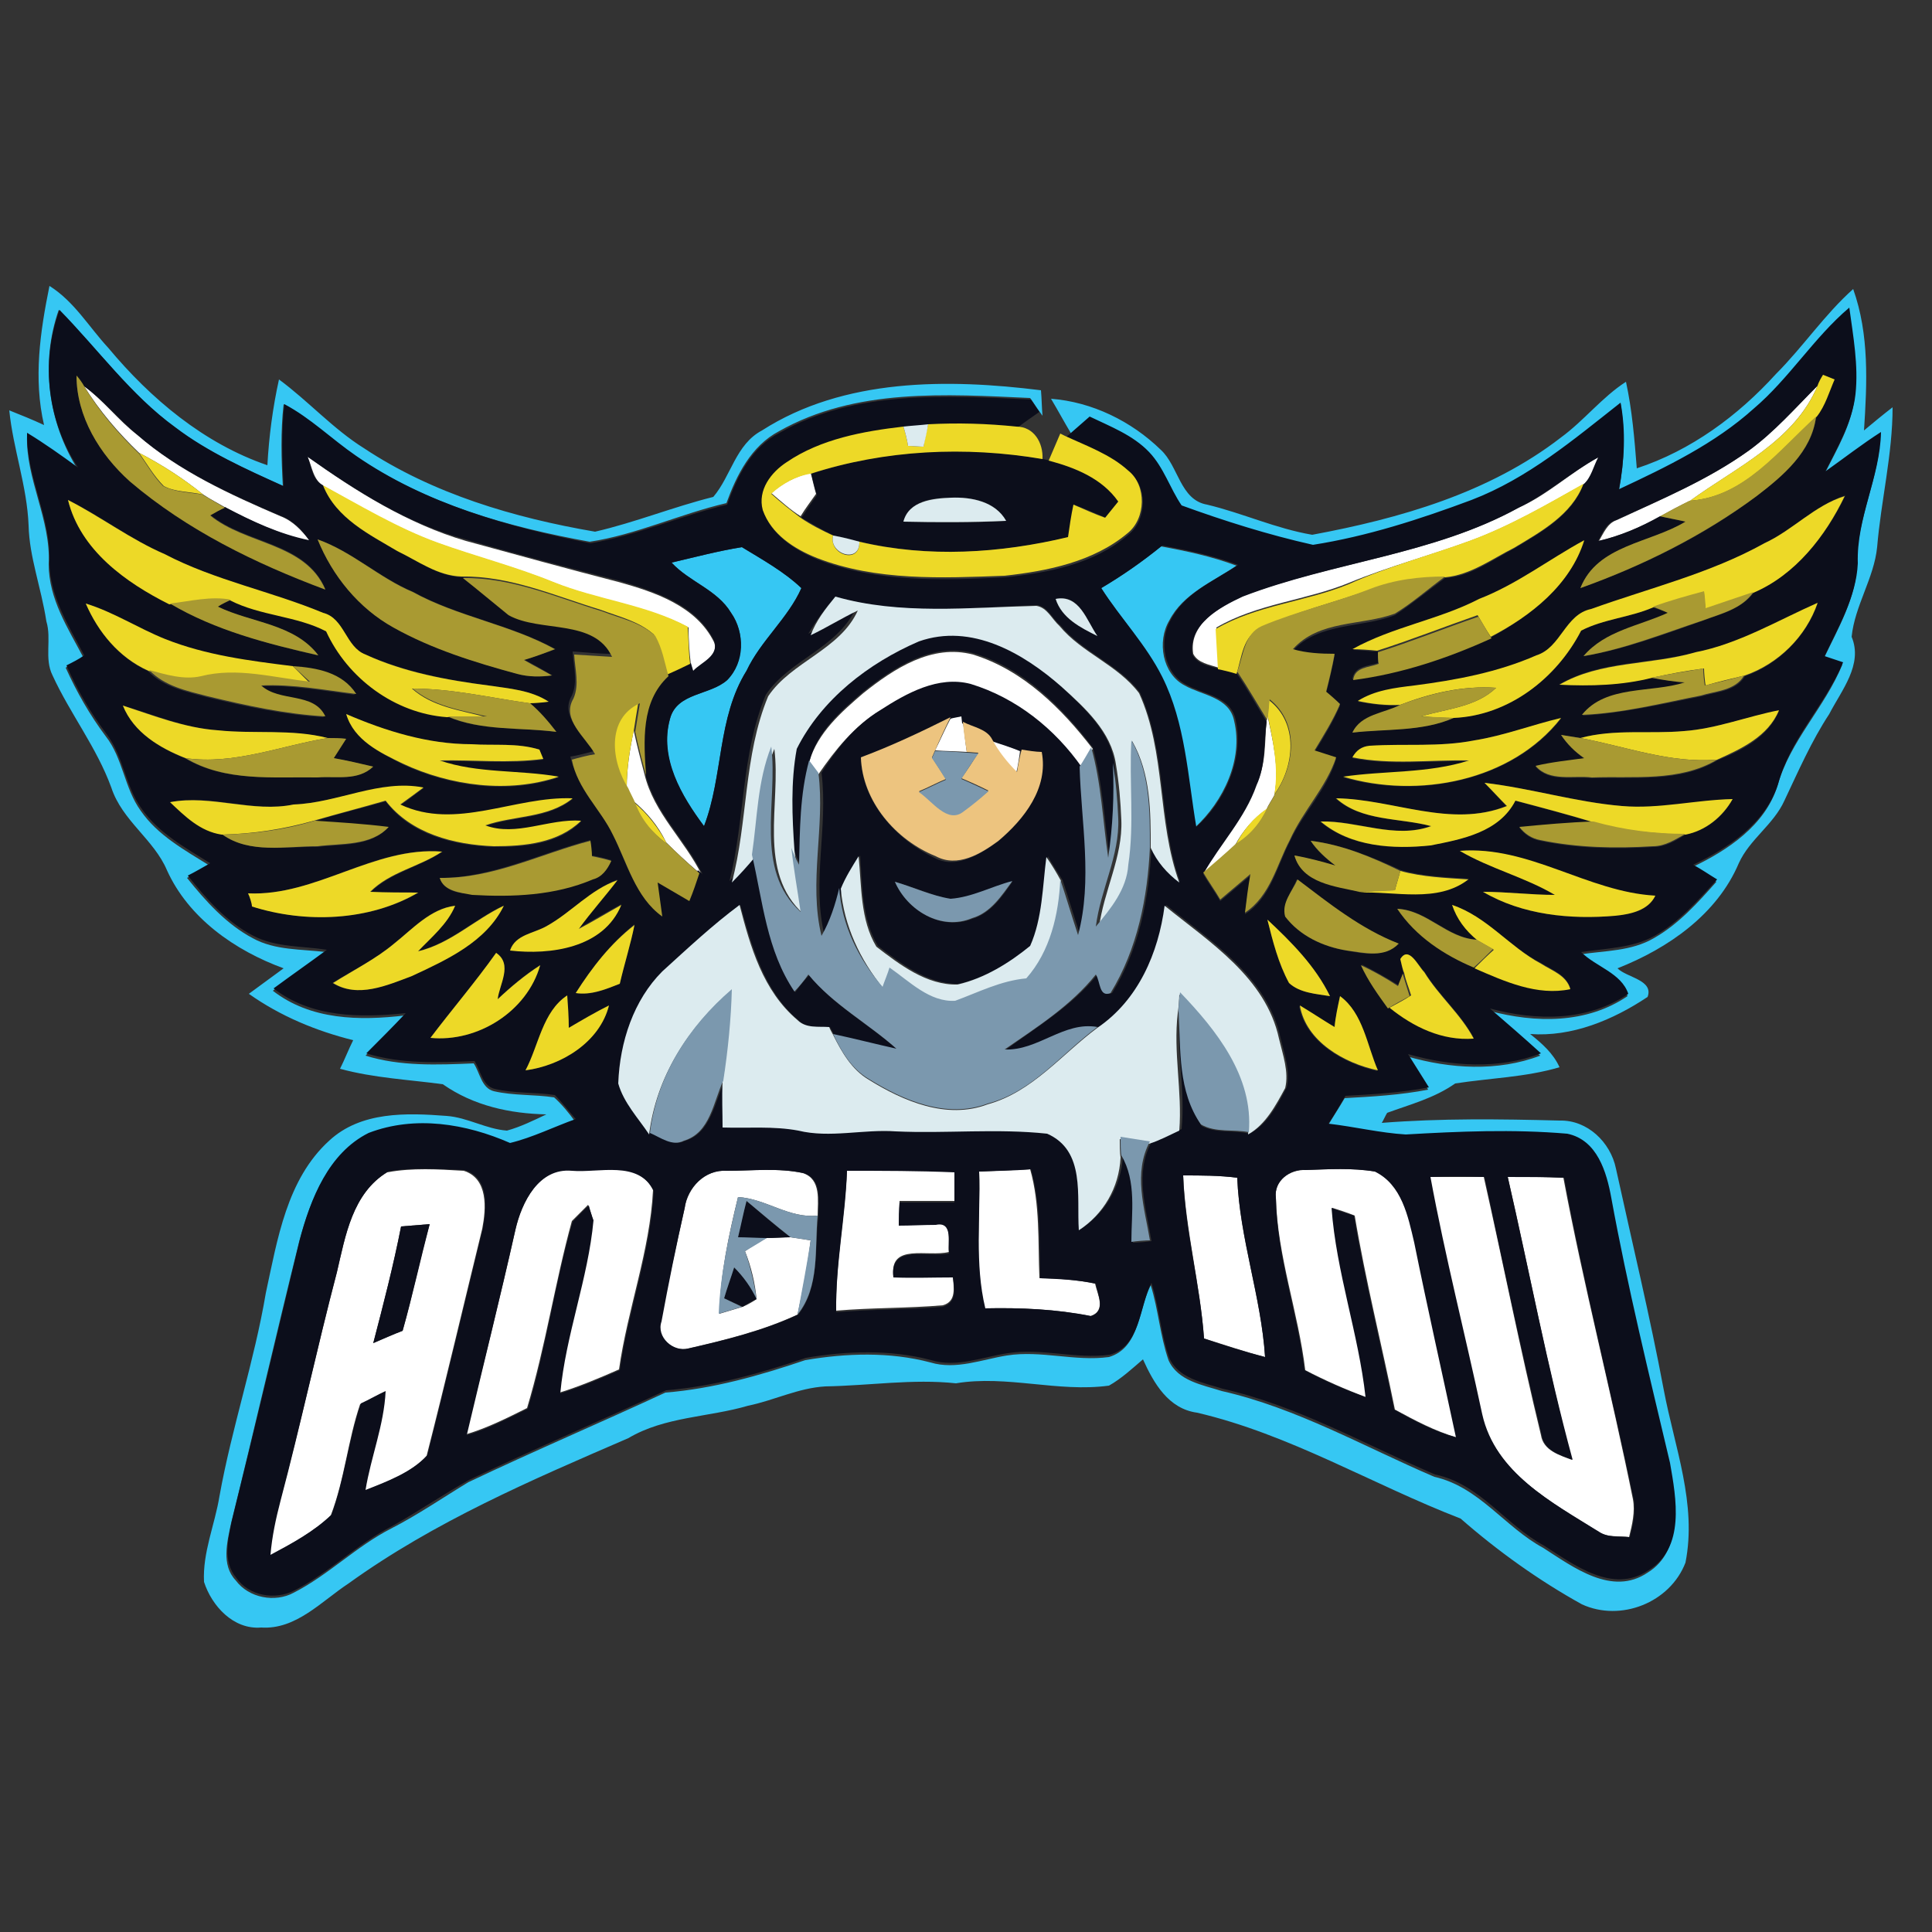 <?xml version="1.0" encoding="utf-8"?>
<!-- Generator: Adobe Illustrator 26.0.3, SVG Export Plug-In . SVG Version: 6.00 Build 0)  -->
<svg version="1.1" id="Layer_1" xmlns="http://www.w3.org/2000/svg" xmlns:xlink="http://www.w3.org/1999/xlink" x="0px" y="0px"
	 viewBox="0 0 250 250" style="enable-background:new 0 0 250 250;" xml:space="preserve">
<rect x="0" y="0" width="250" height="250" fill="#333333" stroke="none"/>
<style type="text/css">
	.st0{fill:#FFFFFF;}
	.st1{fill:#36C7F3;}
	.st2{fill:#0C0E1B;}
	.st3{fill:#EDD927;}
	.st4{fill:#A99A32;}
	.st5{fill:#DCEBEF;}
	.st6{fill:#EDC47F;}
	.st7{fill:#7B98AE;}
</style>
<g id="_x23_ffffffff">
	<path class="st0" d="M10.9,50c2.5,1.8,4.4,4.4,6.9,6.3c5.4,4.7,12,7.7,18.5,10.5c1.6,0.6,2.8,1.9,3.8,3.2
		c-3.9-0.8-7.4-2.5-10.9-4.3c-1-0.6-2-1.1-2.9-1.7c-2.6-2.1-5.4-3.9-8.3-5.4C15.3,56,12.9,53.2,10.9,50z"/>
	<path class="st0" d="M226.3,58.3c3.3-2.4,6-5.5,8.9-8.4c-3,7.2-10.6,10.6-16.5,14.9c-1.3,0.6-2.6,1.3-3.8,2c-2.5,1.4-5.2,2.5-8,3.2
		c0.6-1,1.1-2.3,2.3-2.7C215,64.6,221,62.1,226.3,58.3z"/>
	<path class="st0" d="M39.8,59.1c6.3,4.5,13,8.7,20.5,10.9c6.6,1.8,13.1,3.6,19.7,5.3c4.7,1.3,10.1,3.1,12.4,7.8
		c0.7,1.9-1.7,2.8-2.7,3.9l-0.3-1c-0.2-1.6-0.3-3.2-0.3-4.8c-5.5-2.9-11.7-3.5-17.4-5.8c-4.9-2-10-3.3-15-5.1
		c-5.2-1.9-10-4.7-14.8-7.4C40.5,62.1,40.4,60.4,39.8,59.1z"/>
	<path class="st0" d="M196.5,65.7c3.8-1.7,6.8-4.6,10.4-6.6c-0.6,1.2-0.9,2.6-1.9,3.5c-4.8,2.7-9.6,5.5-14.8,7.4
		c-5.2,1.9-10.5,3.3-15.6,5.4c-5.6,2.3-11.9,2.7-17.2,5.8c0.1,1.7,0.2,3.5,0.3,5.2c-1.2-0.4-2.7-0.6-3.3-1.8
		c-0.6-3.9,3.5-6.1,6.5-7.5C172.5,72.7,185.4,71.8,196.5,65.7z"/>
	<path class="st0" d="M99.8,63.8c1.5-1.3,3.2-2.2,5.1-2.6c0.2,0.7,0.5,2.1,0.7,2.7c-0.7,1-1.4,1.9-2,2.9
		C102.3,66,101.1,64.9,99.8,63.8z"/>
	<path class="st0" d="M111.7,89.7c4-3.2,8.9-6.4,14.2-5c6.5,2,11.5,7,15.5,12.2c-0.4,0.6-1.1,1.8-1.5,2.5c-3.5-5-8.5-9.1-14.4-10.8
		c-4.2-1.1-8.2,1.2-11.7,3.4c-3.3,2-5.7,5-7.9,8.2c-0.3-0.4-0.9-1.2-1.2-1.6C105.8,94.8,108.9,92.1,111.7,89.7z"/>
	<path class="st0" d="M123.1,92.8c0.4-0.1,1.1-0.2,1.4-0.3l0.1,0.9c0.2,1.3,0.3,2.6,0.5,3.9c-1.4-0.1-2.7-0.1-4.1-0.2
		C121.7,95.7,122.3,94.3,123.1,92.8z"/>
	<path class="st0" d="M163.9,93.3l0.1-0.8c0.7,3.4,1.6,6.9,0.9,10.4c-0.2,0.4-0.8,1.3-1,1.8c-1.7,1.2-3.1,2.8-4.1,4.7
		c-1.4,1.2-2.7,2.5-4.2,3.7c2.2-3.9,5.4-7.2,6.9-11.5C163.9,98.9,163.6,96.1,163.9,93.3z"/>
	<path class="st0" d="M81.1,101.9c0-2.5,0.4-4.9,0.9-7.4c0.4,1.9,0.9,3.8,1.4,5.7c1.2,5,5.2,8.5,7.4,13l-0.6-0.5
		c-1.4-1.2-2.7-2.4-4-3.7c-1-2.1-2.5-3.9-4.3-5.4C81.8,103.3,81.3,102.3,81.1,101.9z"/>
	<path class="st0" d="M131.5,100c-1.2-1.3-2.3-2.7-3.2-4.2c1.2,0.4,2.5,0.9,3.7,1.3C131.9,97.9,131.7,99.3,131.5,100z"/>
	<path class="st0" d="M109.6,151.5c4.6,0,9.2,0,13.9,0c0,1,0,2.9,0,3.9c-2.4,0-4.7,0-7.1,0c0,1,0,2-0.1,3c1.6,0,3.2-0.1,4.8-0.1
		c2.3-0.5,1.5,2.4,1.7,3.7c-2.7,0.7-7.7-1.2-7.2,3.1c2.6,0.1,5.1,0.1,7.7,0c0.1,1.5,0.5,3.3-1.3,3.8c-4.6,0.4-9.2,0.3-13.8,0.7
		C108.1,163.7,109.3,157.6,109.6,151.5z"/>
	<path class="st0" d="M43.6,164.6c1.1-4.7,2-10.2,6.5-12.9c3.2-0.6,6.6-0.4,9.9-0.2c3.2,1,2.9,4.9,2.4,7.5
		c-2.4,9.8-4.7,19.6-7.2,29.4c-2,2.2-5.2,3.4-8,4.5c0.7-4.3,2.4-8.4,2.6-12.8c-1.1,0.5-2.1,1.1-3.2,1.6c-1.6,4.7-2,9.7-3.8,14.4
		c-2.3,2.2-5.1,3.7-7.9,5.2c0.2-2.4,0.7-4.7,1.3-7C38.9,184.4,41,174.5,43.6,164.6 M51.9,158.7c-1,5.1-2.3,10.1-3.6,15.1
		c1.3-0.6,2.5-1.1,3.8-1.6c1.3-4.6,2.2-9.2,3.5-13.8C54.4,158.5,53.1,158.6,51.9,158.7z"/>
	<path class="st0" d="M66.7,159.1c0.8-3.5,3-8,7.2-7.7c3.6,0.3,8.7-1.4,10.6,2.6c-0.4,7.9-3.3,15.4-4.4,23.2c-2.5,1.1-5.1,2.2-7.7,3
		c0.8-7.6,3.6-14.8,4.3-22.4c-0.1-0.5-0.4-1.4-0.6-1.9c-0.5,0.5-1.6,1.6-2.1,2.1c-2.2,8-3.4,16.2-5.8,24.2c-2.6,1.3-5.2,2.6-7.9,3.4
		C62.5,176.8,64.7,168,66.7,159.1z"/>
	<path class="st0" d="M88.6,156.3c0.4-2.6,2.6-5,5.4-4.8c3.3,0,6.7-0.4,9.9,0.3c2.4,0.8,1.9,3.6,1.9,5.5c-3.7,0.4-6.7-2.2-10.3-2.4
		c-1.2,4.9-2.3,10-2.4,15.1c1-0.3,2-0.6,3-0.9c0.5-0.2,1.4-0.7,1.8-1c-0.2-2.1-0.7-4.2-1.5-6.2c0.9-0.6,1.8-1.2,2.8-1.7
		c0.8,0,2.3-0.1,3.1-0.1c0.7,0.1,2,0.3,2.6,0.4c-0.4,3.2-1,6.4-1.7,9.6c-4.5,2.1-9.4,3.3-14.2,4.4c-2,0.5-4.2-1.5-3.5-3.5
		C86.4,166.1,87.5,161.2,88.6,156.3z"/>
	<path class="st0" d="M126.7,151.6c2.2-0.1,4.4-0.2,6.6-0.3c1.3,4.6,1,9.4,1.2,14.1c2.4,0,4.8,0.2,7.2,0.7c0.3,1.4,1.5,3.5-0.6,4.2
		c-4.5-0.9-9.1-1.1-13.7-1C126,163.6,126.9,157.5,126.7,151.6z"/>
	<path class="st0" d="M165.1,155c-0.3-2.2,1.8-3.7,3.9-3.6c3-0.1,6-0.3,9,0.2c3.4,1.7,4.3,5.8,5.1,9.2c1.7,8.4,3.7,16.8,5.4,25.2
		c-2.8-0.8-5.4-2.2-8-3.6c-1.7-8.4-3.8-16.7-5.2-25.1c-0.7-0.3-2.2-0.8-2.9-1c0.6,8.3,3.5,16.2,4.4,24.5c-2.7-1-5.4-2.2-7.9-3.5
		C168,169.8,165.3,162.6,165.1,155z"/>
	<path class="st0" d="M195.1,152.3c2.4-0.1,4.8,0,7.2,0.1c2.6,13.9,6.2,27.7,9,41.6c0.3,1.6-0.1,3.3-0.5,4.9c-1.3-0.2-2.8,0.1-4-0.7
		c-6-3.8-13.3-7.6-15.1-15.2c-2.2-10.2-4.8-20.4-6.7-30.7c2.3,0,4.7,0,7,0c2.5,11.1,4.7,22.3,7.4,33.4c0.3,2,2.4,2.6,4,3.2
		C200.2,176.8,197.9,164.5,195.1,152.3z"/>
	<path class="st0" d="M153.1,152.1c2.3,0,4.7,0,7,0.3c0.3,7.9,3.1,15.4,3.6,23.2c-2.7-0.7-5.3-1.6-7.9-2.4
		C155.3,166.2,153.4,159.2,153.1,152.1z"/>
</g>
<g id="_x23_36c7f3ff">
	<path class="st1" d="M6.4,37c3.2,2,5.1,5.3,7.6,8c5.5,6.6,12.4,12.4,20.6,15.2c0.2-3.7,0.7-7.5,1.5-11.1c3.8,2.8,7,6.4,11,8.9
		c8.9,5.9,19.4,9,29.9,10.8c5.2-1.2,10.1-3.2,15.3-4.5c2.3-2.7,2.9-6.8,6.3-8.6c10.6-6.8,24.1-6.7,36.1-5.2c0.1,1.1,0.1,2.2,0.2,3.3
		l-0.5-0.7c-0.3-0.4-0.8-1.2-1.1-1.6c-10.9-0.5-22.6-1.3-32.5,4.3c-3.6,1.9-5.5,5.7-6.8,9.3c-6,1.4-11.7,4.1-17.7,5
		C65.8,68.2,55,65.2,46,59c-3.2-2.1-5.9-4.9-9.3-6.7c-0.4,3.5-0.3,7.1-0.1,10.6c-4.8-2.2-9.7-4.4-14-7.6c-5.8-4.3-10-10.2-15-15.2
		C5.2,47,6.2,54.6,10.1,60.8c-2.2-1.5-4.4-3.1-6.6-4.5C3.3,62,6.6,67.2,6.3,73c0,4.5,2.5,8.3,4.5,12.1c-0.8,0.4-1.6,0.8-2.3,1.3
		c1.4,3.1,3.1,6.1,5.2,8.9c2.2,2.8,2.4,6.7,4.5,9.6c2.2,3.2,5.7,5.1,8.9,7.1c-1,0.5-2,1.1-2.9,1.6c2.4,3,5.1,6,8.5,7.8
		c2.9,1.6,6.3,1.4,9.5,1.8c-2.2,1.7-4.6,3.3-6.9,5c4.9,3.8,11.2,3.9,17.1,3.2c-1.7,1.8-3.4,3.4-5.1,5.2c4.5,1.4,9.3,1.2,14,1
		c0.8,1.2,1,3.2,2.6,3.6c2.6,0.6,5.2,0.4,7.8,0.8c1,0.9,1.9,2,2.7,3.1c-2.9,1-5.6,2.4-8.5,3.1c-5.7-2.5-12.3-3.7-18.3-1.3
		c-5.2,2.6-7.5,8.5-8.9,13.8c-3,12.1-5.8,24.3-8.8,36.4c-0.5,2.4-1.3,5.4,0.6,7.4c1.7,2.3,5.1,2.9,7.5,1.6c4.5-2.3,8.1-6,12.6-8.3
		c3.5-1.8,6.7-4,10-6c8.4-4,17.1-7.7,25.5-11.6c6.2-0.5,12.2-2.2,18.1-4.2c5.3-0.9,10.9-1.1,16.2,0.3c3.3,1,6.7-0.4,9.9-0.9
		c4.4-0.7,8.8,0.8,13.2,0.2c4-1.2,3.8-6.2,5.4-9.3c1,3.2,1.2,6.5,2.3,9.7c1.2,2.7,4.4,3.2,6.9,4c9.7,2.2,18.4,7.2,27.5,11.1
		c5.8,1.3,9.1,6.5,14.1,9.2c3.9,2.5,8.9,6.3,13.5,3.2c4.7-2.9,3.5-9.3,2.8-13.9c-2.6-11.4-5.4-22.8-7.6-34.3
		c-0.6-3.4-1.8-7.6-5.7-8.3c-6.9-0.6-13.9-0.3-20.9,0.1c-3.4-0.2-6.7-1.1-10-1.4c0.7-1.2,1.5-2.4,2.2-3.6c3.6-0.2,7.2-0.4,10.8-1.1
		c-0.9-1.5-1.8-2.9-2.7-4.3c5.5,1.6,11.7,2,17.2-0.1c-2.2-2-4.4-3.9-6.6-5.8c6,1.6,12.6,1.7,17.9-1.9c-0.9-2.7-4.2-3.6-6.1-5.4
		c3.2-0.5,6.6-0.4,9.5-2.1c3.2-1.8,5.7-4.6,8.1-7.3c-1-0.7-2.1-1.3-3.1-1.9c4.6-2.2,9.4-5.4,11-10.5c1.6-5.8,6.1-10.1,8.4-15.7
		c-0.6-0.2-1.8-0.6-2.4-0.8c1.8-3.8,4.1-7.7,4.3-12c-0.2-5.8,2.9-11.2,3-17c-2.4,1.6-4.8,3.4-7.2,5.1c1.6-3.2,3.5-6.3,3.9-10
		c0.4-3.8-0.3-7.5-0.8-11.2c-4.6,3.9-7.8,9.2-12.4,13.1c-5,4.5-11.2,7.5-17.3,10.2c0.7-3.7,0.8-7.5,0.2-11.2
		c-6,4.8-12,9.8-19.3,12.6c-6.6,2.5-13.5,4.7-20.5,5.8c-5.8-1.3-11.5-3.1-17-5.1c-1.6-2.2-2.4-4.9-4.2-6.9c-2.1-2.2-5-3.3-7.7-4.6
		c-0.8,0.7-1.6,1.4-2.4,2.1c-0.9-1.5-1.7-3-2.6-4.5c5.3,0.4,10.4,2.9,14.2,6.6c2.3,2.1,2.5,6.5,6,7.1c4.6,1.1,8.9,3.1,13.6,3.9
		c11.3-2.1,22.9-5.4,32.2-12.6c3-2.2,5.3-5.2,8.4-7.2c0.8,3.7,1.1,7.4,1.4,11.2c7-2.3,13.1-6.8,18-12.2c3.5-3.5,6.3-7.7,10-11
		c2.1,5.9,1.8,12.2,1.4,18.3c1.2-1,2.4-2,3.7-3c0,6.1-1.5,12.1-2,18.1c-0.4,4-2.9,7.6-3.3,11.6c1.5,3.6-1.3,6.9-2.9,10
		c-2.3,3.5-4,7.4-5.8,11.2c-1.4,3.1-4.5,5-5.9,8.1c-2.8,6.6-9.1,11-15.7,13.6c1.2,1.2,4.7,1.5,3.9,3.7c-4.5,3-9.8,5.2-15.2,4.8
		c1.5,1.2,3,2.5,3.8,4.3c-4.4,1.3-9,1.4-13.5,2.1c-2.7,1.9-5.8,2.7-8.8,3.8c-0.2,0.3-0.5,1-0.7,1.3c7.6-0.6,15.3-0.5,23-0.3
		c3.6-0.1,6.6,2.8,7.3,6.2c2.1,9.6,4.4,19.1,6.2,28.7c1.4,7.4,4.3,14.7,2.8,22.3c-2,5.2-8.4,7.7-13.4,5.4
		c-5.6-3.1-10.9-6.9-15.7-11.1c-11.4-4.4-22.1-10.9-34.1-13.7c-3.7-0.5-5.6-3.8-7-6.9c-1.4,1.2-2.8,2.5-4.4,3.4
		c-6.6,0.9-13.2-1.4-19.8-0.3c-5.6-0.6-11.2,0.3-16.9,0.4c-3.5,0.2-6.6,1.8-10,2.5c-5.1,1.5-10.8,1.4-15.5,4.2
		c-12.5,5.4-25.1,10.8-36.2,18.8c-3.5,2.3-6.8,6-11.3,5.7c-3.6,0.3-6.4-2.8-7.4-5.9c-0.2-3.8,1.4-7.4,2-11.1
		c1.6-8.9,4.5-17.4,6-26.3c1.5-6.9,2.7-14.7,8.2-19.7c4.1-3.8,10-3.6,15.2-3.2c2.7,0.2,5.1,1.7,7.8,1.9c1.8-0.5,3.4-1.3,5.1-2.1
		c-4.7-0.1-9.4-1.1-13.4-3.9c-4.4-0.6-8.9-0.8-13.3-2c0.6-1.2,1.1-2.5,1.7-3.7c-4.8-1.2-9.4-3.1-13.5-6c1.5-1.1,3-2.2,4.5-3.3
		c-6.3-2.3-12.3-6.5-15.1-12.7c-1.7-4-5.8-6.4-7.2-10.7c-1.9-5.2-5.3-9.5-7.6-14.5c-1.1-2.2-0.1-4.7-0.8-7C5.3,75.9,3.8,72.1,3.7,68
		c-0.2-5.1-2-9.9-2.5-14.9c1.5,0.6,3,1.2,4.5,1.9C4.3,49,5.2,42.9,6.4,37z"/>
	<path class="st1" d="M86.9,72.8c3-0.7,6-1.5,9.1-2c2.7,1.6,5.5,3.2,7.7,5.3c-1.7,3.8-5.2,6.8-7.1,10.7c-3.8,6.1-3,13.6-5.5,20.1
		c-2.9-3.9-5.9-8.8-4.4-13.9c0.9-3.4,5.1-3,7.4-5c2.2-2.3,2.3-6.2,0.5-8.7C92.8,76.3,89.2,75.3,86.9,72.8z"/>
	<path class="st1" d="M142.5,76.1c2.7-1.6,5.3-3.4,7.7-5.4c3.3,0.6,6.6,1.3,9.8,2.5c-3.1,2.1-6.9,3.6-8.7,7.1
		c-1.6,2.7-0.9,6.9,2,8.4c2.3,1.3,5.8,1.5,6.4,4.6c1.2,5-1.4,10.4-5.1,13.8c-1-6.5-1.3-13.4-4.4-19.4
		C148.3,83.4,145,80.1,142.5,76.1z"/>
</g>
<g id="_x23_0c0e1bff">
	<path class="st2" d="M226.9,52.9c4.6-3.9,7.8-9.2,12.4-13.1c0.5,3.7,1.2,7.5,0.8,11.2c-0.4,3.6-2.3,6.8-3.9,10
		c2.4-1.7,4.7-3.5,7.2-5.1c-0.1,5.8-3.2,11.1-3,17c-0.2,4.3-2.5,8.2-4.3,12c0.6,0.2,1.8,0.6,2.4,0.8c-2.3,5.5-6.8,9.8-8.4,15.7
		c-1.6,5.1-6.4,8.3-11,10.5c1.1,0.6,2.1,1.3,3.1,1.9c-2.5,2.7-4.9,5.5-8.1,7.3c-2.9,1.6-6.3,1.6-9.5,2.1c1.9,1.9,5.2,2.7,6.1,5.4
		c-5.3,3.6-11.9,3.5-17.9,1.9c2.2,1.9,4.4,3.8,6.6,5.8c-5.4,2.1-11.6,1.7-17.2,0.1c0.9,1.4,1.8,2.9,2.7,4.3
		c-3.6,0.7-7.2,0.9-10.8,1.1c-0.7,1.2-1.4,2.4-2.2,3.6c3.4,0.4,6.7,1.2,10,1.4c6.9-0.4,13.9-0.7,20.9-0.1c3.9,0.8,5.1,5,5.7,8.3
		c2.1,11.5,4.9,22.9,7.6,34.3c0.8,4.6,2,11-2.8,13.9c-4.6,3.1-9.6-0.7-13.5-3.2c-5-2.7-8.3-8-14.1-9.2c-9.1-3.9-17.8-8.9-27.5-11.1
		c-2.5-0.8-5.7-1.3-6.9-4c-1.1-3.1-1.3-6.5-2.3-9.7c-1.6,3.1-1.4,8.2-5.4,9.3c-4.4,0.6-8.8-0.9-13.2-0.2c-3.3,0.5-6.6,1.9-9.9,0.9
		c-5.3-1.4-10.9-1.2-16.2-0.3c-5.9,2-11.9,3.7-18.1,4.2c-8.4,3.9-17.1,7.6-25.5,11.6c-3.4,1.9-6.6,4.1-10,6c-4.5,2.3-8.1,6-12.6,8.3
		c-2.5,1.3-5.9,0.7-7.5-1.6c-1.8-2.1-1.1-5-0.6-7.4c3-12.1,5.9-24.3,8.8-36.4c1.4-5.3,3.7-11.2,8.9-13.8c6-2.3,12.6-1.2,18.3,1.3
		c2.9-0.7,5.7-2.1,8.5-3.1c-0.9-1-1.7-2.1-2.7-3.1c-2.6-0.4-5.3-0.2-7.8-0.8c-1.6-0.4-1.8-2.4-2.6-3.6c-4.7,0.2-9.5,0.4-14-1
		c1.7-1.7,3.4-3.4,5.1-5.2c-5.9,0.6-12.2,0.6-17.1-3.2c2.3-1.7,4.6-3.3,6.9-5c-3.2-0.5-6.6-0.3-9.5-1.8c-3.5-1.8-6.1-4.8-8.5-7.8
		c1-0.5,2-1.1,2.9-1.6c-3.2-2-6.7-3.9-8.9-7.1c-2.1-2.9-2.3-6.7-4.5-9.6c-2.1-2.8-3.8-5.7-5.2-8.9c0.8-0.4,1.6-0.8,2.3-1.3
		c-2-3.8-4.5-7.7-4.5-12.1c0.2-5.8-3-10.9-2.9-16.7c2.3,1.4,4.4,2.9,6.6,4.5C6.2,54.6,5.2,47,7.7,40.1c5,5.1,9.2,11,15,15.2
		c4.2,3.2,9.1,5.4,14,7.6c-0.2-3.5-0.3-7.1,0.1-10.6c3.4,1.8,6.1,4.5,9.3,6.7c9,6.2,19.7,9.2,30.3,11.3c6-1,11.8-3.6,17.7-5
		c1.3-3.7,3.2-7.5,6.8-9.3c9.8-5.6,21.6-4.8,32.5-4.3c0.3,0.4,0.8,1.2,1.1,1.6c-0.7,0.5-2.2,1.5-2.9,2.1c-3.8-0.4-7.6-0.5-11.4-0.3
		c-0.8,0.1-2.4,0.2-3.2,0.3c-5.2,0.5-10.7,1.5-15.1,4.6c-2,1.3-3.8,3.7-3.1,6.2c1.1,3.1,4.1,5,7,6.2c7.7,3,16.2,2.7,24.3,2.3
		c5.6-0.6,11.5-1.7,15.9-5.5c2.4-1.9,2.6-6.2,0.1-8.1c-2.4-2.1-5.4-3.2-8.2-4.5l0.7-0.6c0.8-0.7,1.6-1.4,2.4-2.1
		c2.7,1.3,5.6,2.4,7.7,4.6c1.9,2,2.7,4.7,4.2,6.9c5.5,2,11.2,3.8,17,5.1c7-1.1,13.8-3.3,20.5-5.8c7.3-2.8,13.2-7.8,19.3-12.6
		c0.7,3.7,0.5,7.5-0.2,11.2C215.7,60.4,221.9,57.4,226.9,52.9 M235.9,48.5c-0.2,0.4-0.5,1.1-0.7,1.4c-2.9,2.9-5.6,6-8.9,8.4
		c-5.3,3.8-11.3,6.3-17.2,9c-1.3,0.4-1.7,1.6-2.3,2.7c2.8-0.6,5.5-1.8,8-3.2c0.8,0.2,2.5,0.5,3.3,0.7c-4.6,2.8-11.3,3-13.6,8.6
		c8.1-2.9,15.9-6.7,22.8-11.9c3.4-2.7,7.2-5.7,7.7-10.3c1.1-1.4,1.6-3.2,2.3-4.8C236.9,48.9,236.4,48.7,235.9,48.5 M9.9,48.6
		c0,5.3,3,10.2,6.9,13.6c7.4,6.3,16.3,10.7,25.3,14c-2.6-6.1-10.3-5.8-14.9-9.6c0.5-0.2,1.4-0.7,1.9-1c3.4,1.8,7,3.5,10.9,4.3
		c-1-1.4-2.1-2.6-3.8-3.2c-6.5-2.8-13.1-5.8-18.5-10.5c-2.4-2-4.4-4.5-6.9-6.3C10.6,49.6,10.1,48.9,9.9,48.6 M39.8,59.1
		c0.5,1.3,0.6,3,2,3.7c1.7,4.3,6,6.4,9.8,8.6c2.7,1.3,5.2,3.2,8.3,3.3c1.9,1.5,3.8,3.1,5.7,4.5c4.2,2.3,11.1,0.4,13.4,5.4
		c-1.6,0-3.3-0.2-4.9-0.3c0.1,1.9,0.7,3.9-0.1,5.7c-1.6,2.7,1.5,5,2.8,7.2c-0.7,0.2-2.2,0.6-3,0.7c0.8,3.7,3.7,6.4,5.3,9.7
		c1.9,3.7,2.9,8.1,6.4,10.6c-0.2-1.5-0.4-2.9-0.6-4.4c1.4,0.8,2.7,1.6,4.1,2.4c0.4-1.2,0.8-2.4,1.3-3.6l0.6,0.5
		c-2.2-4.5-6.2-8-7.4-13c-0.3-4.5-0.7-9.6,2.9-12.9c0.8-0.4,2.3-1.1,3-1.4l0.3,1c1-1.1,3.4-1.9,2.7-3.9c-2.3-4.7-7.7-6.4-12.4-7.8
		c-6.6-1.7-13.2-3.4-19.7-5.3C52.8,67.8,46.2,63.6,39.8,59.1 M196.5,65.7c-11.1,6.1-24,7-35.7,11.5c-3,1.4-7.1,3.6-6.5,7.5
		c0.6,1.2,2.1,1.5,3.3,1.8c0.6,0.2,1.8,0.5,2.4,0.6c1.4,2,2.6,4.2,3.9,6.3c-0.4,2.7-0.1,5.6-1.3,8.2c-1.5,4.3-4.7,7.6-6.9,11.5
		c0.7,1.2,1.5,2.3,2.2,3.5c1.3-1.1,2.6-2.2,3.9-3.3c-0.2,1.7-0.5,3.3-0.7,5c3.3-2.1,4.1-6.1,5.8-9.4c1.7-3.7,4.8-6.7,6-10.7
		c-0.9-0.3-1.9-0.6-2.8-0.9c1.2-1.9,2.4-3.9,3.3-6c-0.5-0.4-1.4-1.2-1.8-1.6c0.4-1.6,0.8-3.3,1.1-4.9c-1.8,0-3.6-0.1-5.4-0.6
		c3.4-3.7,8.9-2.9,13.2-4.6c2.3-1.5,4.3-3.2,6.5-4.8c3.3-0.2,6-2.3,8.9-3.8c3.5-2.1,7.5-4.3,9-8.3c1-0.9,1.3-2.4,1.9-3.5
		C203.3,61.1,200.2,63.9,196.5,65.7 M228.3,70.3c-7,4-14.9,5.8-22.4,8.6c-3.4,0.7-3.9,5-7.1,6c-5,2.2-10.4,3.2-15.8,3.9
		c-2.5,0.3-5.1,0.6-7.3,2c1.8,0.3,3.6,0.6,5.5,0.5c-2,1.1-5,1.3-6.2,3.5c4.3-0.6,9.1-0.1,13.1-1.9c7.1-0.3,13.3-5.1,16.5-11.3
		c2.9-1.5,6.3-1.7,9.3-3c0.5,0.2,1.5,0.5,2,0.7c-3.7,1.8-8.2,2.3-10.9,5.6c5.3-0.9,10.3-2.8,15.4-4.6c2.4-0.9,5-1.5,6.6-3.7
		c5.4-2.3,9.3-7.3,11.8-12.5C234.8,65.4,232,68.6,228.3,70.3 M8.8,64.7c1.6,6.5,7.5,10.7,13.2,13.4c5.9,3.4,12.6,5.2,19.1,6.7
		c-3.1-4.1-8.6-4.2-13-6.3c0.4-0.2,1.3-0.7,1.7-0.9c3.9,2,8.5,2,12.4,4c2.7,6.1,8.9,10.6,15.6,11.1c4.4,1.9,9.4,1.4,14.1,2
		c-1-1.3-2.1-2.7-3.4-3.7c0.6,0,1.9-0.2,2.5-0.2c-2.3-1.5-5.1-1.7-7.8-2.1c-5.4-0.7-10.9-1.8-15.9-4c-2.6-0.9-2.7-4.7-5.5-5.4
		c-6.8-2.7-14-4.2-20.5-7.6C16.9,69.8,13.1,66.8,8.8,64.7 M41.1,69.8c1.9,4.7,5.3,8.9,9.9,11.4c5,2.8,10.5,4.5,16,6
		c1.5,0.4,3,0.4,4.5,0.2c-1.2-0.7-2.4-1.4-3.6-2c1.3-0.5,2.7-0.9,4-1.4c-5.8-3.2-12.6-4.2-18.4-7.4C49,74.7,45.5,71.3,41.1,69.8
		 M191.4,77.5c-5.2,2.7-11.2,3.6-16.3,6.6c0.8,0,2.4,0.2,3.2,0.2c0,0.4,0,1.1,0,1.5c-1.3,0.4-3.1,0.4-3.3,2.1
		c6.2-0.8,12.2-2.8,17.9-5.4c5.1-2.8,10.2-6.8,12.1-12.5C200.4,72.4,196.3,75.6,191.4,77.5 M86.9,72.8c2.3,2.5,5.9,3.5,7.7,6.5
		c1.8,2.6,1.8,6.4-0.5,8.7c-2.2,2-6.5,1.6-7.4,5c-1.4,5.1,1.5,10,4.4,13.9c2.5-6.5,1.7-14,5.5-20.1c1.8-3.9,5.4-6.8,7.1-10.7
		c-2.2-2.1-5.1-3.7-7.7-5.3C92.9,71.3,89.9,72.1,86.9,72.8 M142.5,76.1c2.5,3.9,5.8,7.3,7.9,11.5c3,6,3.3,12.9,4.4,19.4
		c3.7-3.3,6.2-8.8,5.1-13.8c-0.6-3.1-4.1-3.3-6.4-4.6c-2.9-1.5-3.6-5.7-2-8.4c1.8-3.5,5.6-5,8.7-7.1c-3.2-1.2-6.5-1.9-9.8-2.5
		C147.8,72.7,145.2,74.5,142.5,76.1 M108.1,77.2c-1.3,1.5-2.5,3.1-3.5,4.8c2.1-1,4-2.2,6.1-3.2c-2.4,5.1-8.6,6.6-11.6,11.1
		c-3.2,7.6-2.7,16.2-4.7,24.1c1.1-1.1,2.1-2.2,3-3.3c1.4,6,1.9,12.4,5.5,17.7c0.4-0.6,1.3-1.7,1.8-2.2c3.2,3.9,7.7,6.3,11.4,9.6
		c-2.8-0.5-5.5-1.3-8.2-1.9c-0.1-0.3-0.4-0.8-0.5-1c-1.4-0.1-3.1,0.2-4.1-0.9c-4.4-3.7-6-9.5-7.5-14.9c-3.5,2.6-6.7,5.7-10,8.6
		c-3.7,3.7-5.4,9.1-5.5,14.3c0.6,2.5,2.6,4.5,4,6.6c1.4,0.6,2.9,1.8,4.4,1c3.3-1,3.8-5.1,5.1-7.8c-0.1,2-0.1,3.9,0,5.9
		c3.2,0.1,6.5-0.2,9.8,0.4c4.2,1,8.4-0.2,12.6,0.1c6.5,0.3,13.1-0.4,19.6,0.3c4.9,2.2,3.8,8.2,4.1,12.5c3.2-2.1,5.2-5.6,5.4-9.4
		c2,3.4,1.3,7.4,1.3,11.2c0.6,0,1.8-0.1,2.4-0.2c-0.7-4.3-2.2-8.8,0-12.8c1.3-0.5,2.6-1.1,3.9-1.7c0.5-5.1-0.7-10.1-0.2-15.2
		c0.3,5.1-0.1,10.4,2.8,14.8c1.9,1,4.2,0.5,6.2,1c2.3-1.2,3.6-3.7,4.8-6c0.5-2.1-0.3-4.3-0.8-6.4c-1.7-7.9-9-12.5-14.8-17.2
		c-0.9,6.1-3.5,12.3-8.7,15.8c-4.3-0.7-7.6,3.2-12,2.9c4.1-3,8.6-5.7,11.8-9.7c0.6,0.9,0.3,3,1.9,2.4c3.5-5.6,4.8-12.3,5.1-18.9
		c0.8,1.8,2.2,3.2,3.7,4.5c-2.8-7.9-1.7-16.7-5.2-24.5c-2.7-3.6-7.4-5.2-10.3-8.7c-1-0.8-1.6-2.4-3-2.6
		C125.4,78.6,116.5,79.7,108.1,77.2 M11.1,78.1c1.6,3.7,4.3,7,8,8.7c2,2.1,5,2.7,7.6,3.4c5,1.2,10.1,2.3,15.2,2.6
		c-1.5-3.2-5.9-1.9-8.3-4c4.1-0.2,8.2,0.6,12.3,1.1c-1.8-2.8-5.1-3.4-8.2-3.6c-5.6-0.7-11.3-1.4-16.5-3.5
		C17.9,81.3,14.7,79.2,11.1,78.1 M136.6,77.5c0.8,2.5,3.2,3.7,5.4,4.8C140.6,80.3,139.7,76.8,136.6,77.5 M219.4,84.4
		c-5.8,1.6-12.3,1-17.7,4.2c4,0.2,8.1,0,12-0.9c1.4,0.2,2.9,0.5,4.4,0.7c-4.4,1.5-10.2,0.4-13.3,4.2c5.2-0.3,10.3-1.5,15.4-2.5
		c1.9-0.6,4.4-0.6,5.6-2.6c4.3-1.5,7.9-5.1,9.4-9.4C230,80.3,225.1,83.4,219.4,84.4 M15.9,91.3c1.4,3.5,4.8,5.5,8,6.8
		c5.2,3.1,11.3,2.4,17.1,2.5c2.4-0.2,5.3,0.5,7.2-1.4c-1.7-0.4-3.4-0.8-5.1-1.1c0.5-0.8,1.1-1.7,1.6-2.5c-0.8-0.1-1.6-0.1-2.4-0.1
		c-4.7-1.2-9.5-0.5-14.2-1C23.9,94.2,20,92.5,15.9,91.3 M44.8,92.4c1,3.4,4.4,5,7.3,6.5c6.2,2.9,13.7,3.9,20.2,1.7
		c-5.1-0.9-10.4-0.4-15.4-2.1c4.5-0.1,9,0.4,13.4-0.2L69.8,97c-2.8-0.9-5.9-0.5-8.8-0.7C55.4,96.3,49.9,94.7,44.8,92.4 M217.9,94.6
		c-4.5,0.4-9-0.3-13.4,0.9c-0.6-0.1-1.9-0.3-2.5-0.4c0.8,1.2,1.9,2.2,3,3.1c-2.1,0.2-4.2,0.5-6.3,1c1.8,2.1,4.9,1.2,7.3,1.5
		c5.4-0.2,11.4,0.6,16.2-2.3c3.2-1.3,6.6-3,8-6.4C226.1,92.7,222.1,94.3,217.9,94.6 M190.8,95.8c-4.5,0.9-9.1,0.4-13.6,0.8
		c-1,0-1.8,0.5-2.2,1.5c5,1,10.1,0.3,15.1,0.4c-5.2,1.7-10.9,1.3-16.3,2.1c9.6,2.8,21.8,0.6,28.2-7.6
		C198.2,93.8,194.6,95.2,190.8,95.8 M38,104.1c-5.3,1.1-10.7-1.4-15.9-0.3c2,1.8,4,3.8,6.7,4.2c3.5,2.5,8.2,1.5,12.2,1.6
		c3.1-0.4,6.9,0,9.2-2.5c-3.2-0.4-6.4-0.6-9.6-0.8c3.1-1,6.2-1.7,9.3-2.6c3.2,4.3,8.8,5.7,14,5.9c3.9,0,8.3-0.3,11.3-3.3
		c-4.2-0.3-8.4,2.1-12.4,0.6c3.7-1.3,8.1-0.9,11.3-3.5c-7.5-0.3-15.1,4.1-22.3,0.8c0.8-0.5,2.3-1.7,3-2.2
		C49.2,100.9,43.7,103.9,38,104.1 M192.1,101.3c0.9,1,1.9,2,2.8,3c-7.3,2.9-14.7-0.9-22.1-1c3.3,3,8.3,2.5,12.3,3.6
		c-4.7,1.7-9.5-0.8-14.3-0.6c3.9,3.3,9.4,3.6,14.2,3.1c4.1-0.8,8.9-1.7,11-5.8c3.4,0.9,6.8,1.8,10.1,2.8c-3.2,0.1-6.4,0.3-9.5,0.7
		c0.7,0.9,1.6,1.5,2.7,1.7c4.8,1,9.7,1.1,14.6,0.8c1.6,0,2.9-0.8,4.2-1.6c2.6-0.5,4.9-2.3,6.1-4.6c-4.8,0.2-9.5,1.4-14.3,0.9
		C204,103.8,198.1,102,192.1,101.3 M56.9,113.6c0.6,1.8,2.6,2,4.2,2.1c5.3,0.3,10.7,0.1,15.6-2c1.2-0.3,2-1.3,2.4-2.4
		c-0.6-0.2-1.9-0.5-2.5-0.6c-0.1-0.5-0.2-1.5-0.2-2C69.9,110.4,63.7,113.6,56.9,113.6 M169.6,108.8c0.8,1.3,2,2.3,3.2,3.2
		c-1.8-0.5-3.5-0.9-5.3-1.3c1,3.5,5.4,3.9,8.4,4.7c4.7-0.2,10.2,1.4,14.2-1.7c-3-0.2-6-0.3-8.8-1.1
		C177.6,110.9,173.7,109.3,169.6,108.8 M32.1,115.6c0.2,0.4,0.5,1.3,0.6,1.7c6.9,2.2,15.1,1.9,21.5-1.8c-2.1-0.1-4.2,0-6.2-0.1
		c2.6-2.5,6.3-3.2,9.3-5.2C48.4,109.4,41,116,32.1,115.6 M188.9,110.1c3.9,2.3,8.4,3.3,12.3,5.7c-3.1,0-6.2-0.4-9.3-0.4
		c5.1,3,11.3,3.6,17.1,3.1c2-0.2,4.2-0.6,5.2-2.6C205.4,115.5,197.8,109.5,188.9,110.1 M70.8,119.8c-1.6,1-4.1,1.1-4.8,3.1
		c5.2,0.6,12.2-0.2,14.4-5.9c-1.9,1-3.7,2.1-5.5,3.1c1.6-2.2,3.4-4.2,5-6.3C76.4,115.2,73.9,118.1,70.8,119.8 M166.3,118.6
		c1.9,2.5,4.9,3.9,7.9,4.4c2.2,0.4,4.9,1,6.7-0.9c-4.9-1.9-9-5.2-13.1-8.3C167.2,115.3,165.9,116.8,166.3,118.6 M51,122.1
		c-2.4,2.1-5.3,3.4-8,5.1c3.2,2,7,0.3,10.2-0.9c4.5-2.1,9.6-4.4,11.9-9.1c-3.8,1.8-6.9,4.9-11.1,5.9c1.7-1.9,3.8-3.6,4.8-5.9
		C55.7,117.6,53.5,120.1,51,122.1 M187.9,117.1c0.7,1.8,1.8,3.4,3.3,4.5c-3.9-0.2-6.4-3.8-10.3-4c2.4,3.5,6,6,9.9,7.6
		c3.9,1.6,8.1,3.6,12.4,2.7c-0.5-1.8-2.4-2.4-3.8-3.3C195.2,122.5,192.3,118.6,187.9,117.1 M164,119c0.7,2.8,1.4,5.7,2.8,8.2
		c1.5,1.3,3.5,1.4,5.3,1.7C170.2,125,167.1,121.9,164,119 M74.5,128.5c2,0.3,3.9-0.4,5.7-1.3c0.6-2.5,1.4-5,1.9-7.6
		C79,122.1,76.6,125.2,74.5,128.5 M55.7,134.3c6.1,0.6,12.5-3.4,14.2-9.4c-2,1.2-3.8,2.8-5.5,4.4c0.2-2,2-4.5-0.2-6
		C61.5,127.1,58.5,130.6,55.7,134.3 M181.2,124.1c0.1,0.5,0.3,1.4,0.4,1.8c-0.2,0.4-0.5,1.2-0.6,1.6c-1.6-1-3.2-1.9-4.8-2.7
		c0.9,2,2.1,3.9,3.6,5.5c3.1,2.4,6.9,4.3,10.9,4c-1.7-3.2-4.5-5.5-6.4-8.6C183.5,125,182.3,122.3,181.2,124.1 M68,138.5
		c4.6-0.6,9.5-3.7,10.8-8.3c-1.8,0.9-3.5,1.9-5.2,2.9c-0.1-1.4-0.2-2.8-0.2-4.2C70.2,130.9,69.8,135.3,68,138.5 M173.4,128.9
		c-0.3,1.4-0.5,2.7-0.8,4.1c-1.5-1-3-1.9-4.5-2.8c0.9,4.7,5.8,7.4,10.1,8.4C176.8,135.3,176.4,131.1,173.4,128.9 M109.6,151.5
		c-0.2,6.1-1.5,12.1-1.4,18.3c4.6-0.4,9.2-0.3,13.8-0.7c1.9-0.6,1.5-2.4,1.3-3.8c-2.6,0-5.1,0.1-7.7,0c-0.5-4.4,4.5-2.5,7.2-3.1
		c-0.2-1.2,0.6-4.2-1.7-3.7c-1.6,0-3.2,0.1-4.8,0.1c0-1,0-2,0.1-3c2.4,0,4.7,0,7.1,0c0-1,0-2.9,0-3.9
		C118.8,151.5,114.2,151.5,109.6,151.5 M43.6,164.6c-2.6,9.9-4.7,19.8-7.3,29.6c-0.6,2.3-1.1,4.6-1.3,7c2.8-1.5,5.6-3,7.9-5.2
		c1.7-4.6,2.2-9.7,3.8-14.4c1.1-0.5,2.1-1.1,3.2-1.6c-0.2,4.4-1.9,8.5-2.6,12.8c2.8-1.1,6-2.3,8-4.5c2.5-9.8,4.8-19.6,7.2-29.4
		c0.5-2.7,0.8-6.5-2.4-7.5c-3.3-0.1-6.7-0.4-9.9,0.2C45.6,154.4,44.7,159.9,43.6,164.6 M66.7,159.1c-2,8.9-4.2,17.7-6.3,26.6
		c2.8-0.8,5.4-2.2,7.9-3.4c2.4-8,3.5-16.2,5.8-24.2c0.5-0.5,1.5-1.6,2.1-2.1c0.1,0.5,0.4,1.4,0.6,1.9c-0.7,7.6-3.6,14.8-4.3,22.4
		c2.6-0.8,5.2-1.9,7.7-3c1.1-7.8,4-15.3,4.4-23.2c-2-4-7.1-2.3-10.6-2.6C69.7,151.1,67.5,155.6,66.7,159.1 M88.6,156.3
		c-1.1,4.9-2.1,9.8-3,14.7c-0.7,2,1.5,4,3.5,3.5c4.8-1.1,9.7-2.3,14.2-4.4c2.8-3.6,2.1-8.5,2.6-12.8c0-2,0.5-4.7-1.9-5.5
		c-3.2-0.7-6.6-0.3-9.9-0.3C91.2,151.3,88.9,153.7,88.6,156.3 M126.7,151.6c0.2,5.9-0.6,11.9,0.8,17.7c4.6-0.1,9.2,0.1,13.7,1
		c2-0.7,0.8-2.8,0.6-4.2c-2.4-0.5-4.8-0.6-7.2-0.7c-0.1-4.7,0.1-9.5-1.2-14.1C131.1,151.5,128.9,151.5,126.7,151.6 M165.1,155
		c0.1,7.6,2.8,14.8,3.7,22.3c2.6,1.4,5.2,2.5,7.9,3.5c-0.9-8.2-3.8-16.2-4.4-24.5c0.7,0.3,2.2,0.8,2.9,1c1.4,8.4,3.5,16.7,5.2,25.1
		c2.5,1.4,5.1,2.8,8,3.6c-1.8-8.4-3.7-16.8-5.4-25.2c-0.8-3.4-1.6-7.5-5.1-9.2c-3-0.5-6-0.3-9-0.2C167,151.2,164.8,152.8,165.1,155
		 M195.1,152.3c2.8,12.2,5.1,24.5,8.4,36.6c-1.6-0.6-3.7-1.2-4-3.2c-2.7-11.1-5-22.2-7.4-33.4c-2.3-0.1-4.7-0.1-7,0
		c1.9,10.3,4.5,20.4,6.7,30.7c1.7,7.6,9,11.4,15.1,15.2c1.2,0.8,2.6,0.6,4,0.7c0.4-1.6,0.8-3.2,0.5-4.9c-2.9-13.9-6.4-27.6-9-41.6
		C199.9,152.3,197.5,152.3,195.1,152.3 M153.1,152.1c0.2,7.1,2.2,14,2.7,21.1c2.6,0.9,5.2,1.7,7.9,2.4c-0.5-7.8-3.3-15.4-3.6-23.2
		C157.8,152.1,155.5,152.1,153.1,152.1z"/>
	<path class="st2" d="M105,61.3c9.7-3.2,20-3.6,30-1.9l0.8,0.2c3.4,0.9,6.9,2.3,9,5.3c-0.4,0.5-1.3,1.6-1.7,2.1
		c-1.4-0.6-2.8-1.2-4.1-1.7c-0.2,1.4-0.4,2.8-0.7,4.2c-8.8,2.1-18.1,2.7-27,0.6c-1.1-0.3-2.3-0.6-3.4-0.8c-1.5-0.7-2.8-1.5-4.2-2.3
		c0.7-1,1.3-2,2-2.9C105.5,63.3,105.1,62,105,61.3 M116.9,67.5c4.4,0.1,8.8,0.2,13.2-0.1c-1.3-2.6-4.4-3.1-7.1-3
		C120.7,64.4,117.6,64.8,116.9,67.5z"/>
	<path class="st2" d="M118.7,82.8c6.8-2.4,13.6,1.5,18.5,5.9c2.9,2.8,6.4,5.8,7,10c0.3,4.1,0,8.3-0.6,12.3
		c-0.7-4.8-0.9-9.6-2.2-14.3c-4-5.2-9-10.3-15.5-12.2c-5.3-1.4-10.3,1.9-14.2,5c-2.8,2.4-5.9,5.1-6.9,8.8c-1.2,4.4-1.2,9-1.3,13.5
		c-0.3-0.7-0.7-1.5-1-2.2c-0.2-4.4-0.5-8.8,0.3-13.1C106.1,90.3,112.2,85.7,118.7,82.8z"/>
	<path class="st2" d="M113.9,91.9c3.4-2.2,7.5-4.5,11.7-3.4c5.9,1.8,10.9,5.8,14.4,10.8c0.2,7.2,1.7,14.7-0.2,21.8
		c-0.8-2.4-1.5-4.8-2.3-7.2c-0.6-1-1.3-2-1.9-3.1c-0.6,3.9-0.5,7.9-2.1,11.5c-2.7,2.2-5.9,4.2-9.4,5c-4,0.1-7.5-2.6-10.5-4.9
		c-2.1-3.5-2-7.8-2.3-11.7c-0.9,1.4-1.8,2.7-2.3,4.2c-0.6,2.1-1.2,4.3-2.3,6.2c-1.7-7,0.5-14.1-0.4-21.1
		C108.2,97,110.6,93.9,113.9,91.9 M111.4,98c0.1,5.7,4.5,10.6,9.5,13c2.8,1.5,5.8-0.4,8.1-2c3.4-2.8,6.6-6.8,5.6-11.5
		c-0.6-0.1-1.9-0.3-2.6-0.3c-1.2-0.5-2.5-0.9-3.7-1.3c-0.7-1.5-2.5-1.6-3.8-2.3l-0.1-0.9c-0.4,0.1-1.1,0.2-1.4,0.3
		C119.2,94.7,115.4,96.6,111.4,98 M115.8,114.1c1.6,3.7,6,6.4,10,4.8c2.4-0.7,3.9-2.9,5.2-4.8c-2.7,0.7-5.2,2.2-8,2.3
		C120.5,115.8,118.2,114.8,115.8,114.1z"/>
	<path class="st2" d="M95.5,160.1c0.3-1.6,0.7-3.1,1.1-4.7c1.9,1.6,3.7,3.2,5.7,4.7c-0.8,0-2.3,0.1-3.1,0.1
		C98.3,160.2,96.4,160.2,95.5,160.1z"/>
	<path class="st2" d="M51.9,158.7c1.2-0.1,2.5-0.2,3.7-0.3c-1.2,4.6-2.2,9.2-3.5,13.8c-1.3,0.5-2.6,1.1-3.8,1.6
		C49.6,168.8,50.9,163.8,51.9,158.7z"/>
	<path class="st2" d="M93.7,168c0.4-1.3,0.8-2.6,1.3-4c1.2,1.2,2.2,2.5,2.9,4.1c-0.5,0.2-1.4,0.7-1.8,1
		C95.5,168.8,94.3,168.3,93.7,168z"/>
</g>
<g id="_x23_edd927ff">
	<path class="st3" d="M235.9,48.5c0.5,0.2,1,0.4,1.5,0.6c-0.7,1.6-1.2,3.4-2.3,4.8c-4.9,4.4-9.3,10.4-16.4,10.9
		c6-4.4,13.5-7.7,16.5-14.9C235.3,49.5,235.7,48.8,235.9,48.5z"/>
	<path class="st3" d="M101.8,59.8c4.4-3,9.9-4,15.1-4.6c0.2,0.6,0.5,1.8,0.6,2.5c0.5,0,1.5,0.1,2,0.1c0.1-0.7,0.4-2.1,0.6-2.9
		c3.8-0.2,7.6-0.1,11.4,0.3c2.3,0,3.5,2.1,3.4,4.2c-10-1.7-20.4-1.2-30,1.9c-1.9,0.3-3.7,1.3-5.1,2.6c1.2,1.1,2.5,2.1,3.8,3.1
		c1.3,0.9,2.7,1.6,4.2,2.3c-0.6,2.5,3.5,3.8,3.4,0.8c8.9,2.1,18.2,1.5,27-0.6c0.2-1.4,0.4-2.8,0.7-4.2c1.4,0.6,2.7,1.2,4.1,1.7
		c0.4-0.5,1.3-1.6,1.7-2.1c-2.1-3-5.6-4.4-9-5.3c0.5-1.2,1-2.3,1.5-3.5l0.6,0.3c2.8,1.3,5.9,2.4,8.2,4.5c2.4,1.9,2.3,6.2-0.1,8.1
		c-4.4,3.7-10.4,4.9-15.9,5.5c-8.1,0.3-16.6,0.7-24.3-2.3c-3-1.2-5.9-3.1-7-6.2C98,63.4,99.8,61.1,101.8,59.8z"/>
	<path class="st3" d="M18,58.6c2.9,1.5,5.7,3.3,8.3,5.4c-1.7-0.4-3.6-0.3-5.1-1.1C19.9,61.6,19,60,18,58.6z"/>
	<path class="st3" d="M41.8,62.8c4.8,2.6,9.6,5.5,14.8,7.4c5,1.8,10.1,3.1,15,5.1c5.7,2.3,12,2.9,17.4,5.8c0.1,1.6,0.1,3.2,0.3,4.8
		c-0.8,0.4-2.3,1.1-3,1.4c-0.4-1.8-0.8-3.6-1.7-5.2c-1.9-1.7-4.5-2.3-6.9-3.2c-5.9-1.8-11.7-4.4-18-4.3c-3.1-0.1-5.6-2-8.3-3.3
		C47.9,69.2,43.5,67.1,41.8,62.8z"/>
	<path class="st3" d="M190.1,70c5.2-1.9,10-4.7,14.8-7.4c-1.5,4-5.5,6.2-9,8.3c-2.8,1.4-5.6,3.5-8.9,3.8c-3.3,0-6.6,0.4-9.7,1.6
		c-4.7,1.7-9.6,2.8-14.1,5c-2.4,0.9-2.5,3.8-3.2,5.9c-0.6-0.2-1.8-0.5-2.4-0.6c-0.1-1.7-0.2-3.5-0.3-5.2c5.3-3.1,11.6-3.5,17.2-5.8
		C179.6,73.3,184.9,71.9,190.1,70z"/>
	<path class="st3" d="M228.3,70.3c3.7-1.7,6.5-4.9,10.4-6.1c-2.5,5.2-6.4,10.2-11.8,12.5c-2.1,0.7-4.2,1.4-6.2,2.1
		c-0.1-0.6-0.2-1.7-0.2-2.2c-2.2,0.6-4.4,1.2-6.6,2c-3,1.3-6.4,1.5-9.3,3c-3.2,6.2-9.4,11-16.5,11.3c-1.4,0-2.8-0.1-4.2-0.2
		c3.3-1,7.1-1.2,9.7-3.7c-4.3-0.3-8.5,0.7-12.4,2.2c-1.8,0.1-3.7-0.1-5.5-0.5c2.2-1.4,4.8-1.7,7.3-2c5.4-0.7,10.8-1.7,15.8-3.9
		c3.2-1,3.7-5.3,7.1-6C213.4,76.1,221.3,74.2,228.3,70.3z"/>
	<path class="st3" d="M8.8,64.7c4.3,2.2,8.1,5.1,12.5,7c6.5,3.4,13.8,4.8,20.5,7.6c2.8,0.7,2.9,4.4,5.5,5.4c5,2.3,10.5,3.3,15.9,4
		c2.7,0.4,5.5,0.6,7.8,2.1c-0.6,0.1-1.9,0.2-2.5,0.2c-5-0.7-10-1.9-15.2-1.9c2.7,2.4,6.3,2.8,9.6,3.7c-1.7,0-3.4,0-5.1,0
		c-6.7-0.5-12.8-5-15.6-11.1c-3.8-2-8.5-2-12.4-4c-2.6-0.5-5.3,0.2-7.9,0.5C16.3,75.4,10.4,71.2,8.8,64.7z"/>
	<path class="st3" d="M191.4,77.5c4.9-1.9,9-5.1,13.6-7.6c-1.8,5.8-6.9,9.8-12.1,12.5c-0.6-0.9-1.1-1.8-1.7-2.8
		c-4.3,1.5-8.6,3.2-13,4.6c-0.8-0.1-2.4-0.2-3.2-0.2C180.2,81.1,186.2,80.2,191.4,77.5z"/>
	<path class="st3" d="M11.1,78.1c3.6,1.1,6.8,3.2,10.3,4.6c5.3,2.1,10.9,2.8,16.5,3.5c0.7,0.7,1.4,1.4,2.1,2.1
		c-4.7-0.5-9.4-1.9-14.1-0.7c-2.3,0.6-4.5-0.2-6.7-0.8C15.4,85.1,12.7,81.8,11.1,78.1z"/>
	<path class="st3" d="M219.4,84.4c5.6-1.1,10.6-4.1,15.8-6.4c-1.5,4.4-5.1,7.9-9.4,9.4c-1.7,0.4-3.4,0.8-5.1,1.3
		c-0.1-0.6-0.2-1.7-0.2-2.2c-2.3,0.3-4.5,0.7-6.7,1.2c-3.9,1-8,1.1-12,0.9C207.1,85.5,213.6,86.1,219.4,84.4z"/>
	<path class="st3" d="M15.9,91.3c4,1.3,8,2.9,12.3,3.2c4.7,0.5,9.6-0.2,14.2,1c-6.1,1-12.1,3.5-18.4,2.6
		C20.7,96.8,17.3,94.8,15.9,91.3z"/>
	<path class="st3" d="M81.1,101.9c-2.2-3.4-2.9-9,1.5-11c-0.2,1.2-0.4,2.4-0.6,3.7C81.5,96.9,81.1,99.4,81.1,101.9z"/>
	<path class="st3" d="M164.2,90.6c3.9,3,3.3,8.6,0.7,12.2c0.6-3.5-0.2-7-0.9-10.4C164.1,92,164.2,91.1,164.2,90.6z"/>
	<path class="st3" d="M44.8,92.4c5.1,2.2,10.6,3.9,16.2,3.9c2.9,0.2,5.9-0.2,8.8,0.7l0.5,1.2c-4.5,0.6-9,0.1-13.4,0.2
		c4.9,1.7,10.3,1.2,15.4,2.1c-6.5,2.2-14,1.2-20.2-1.7C49.2,97.4,45.8,95.8,44.8,92.4z"/>
	<path class="st3" d="M217.9,94.6c4.2-0.3,8.2-1.9,12.3-2.7c-1.4,3.4-4.9,5-8,6.4c-6.1,0.5-11.8-1.7-17.7-2.8
		C208.9,94.3,213.5,95,217.9,94.6z"/>
	<path class="st3" d="M190.8,95.8c3.8-0.6,7.4-2,11.2-2.9c-6.4,8.2-18.5,10.5-28.2,7.6c5.4-0.8,11-0.4,16.3-2.1
		C185.1,98.3,180,99,175,98c0.5-0.9,1.2-1.4,2.2-1.5C181.7,96.2,186.3,96.7,190.8,95.8z"/>
	<path class="st3" d="M38,104.1c5.7-0.2,11.1-3.3,16.8-2.2c-0.8,0.6-2.3,1.7-3,2.2c7.2,3.4,14.8-1.1,22.3-0.8
		c-3.2,2.6-7.6,2.2-11.3,3.5c4,1.5,8.2-0.9,12.4-0.6c-3,2.9-7.3,3.3-11.3,3.3c-5.1-0.2-10.7-1.6-14-5.9c-3.1,0.9-6.2,1.7-9.3,2.6
		c-3.9,1.1-7.8,1.7-11.9,1.8c-2.8-0.4-4.8-2.4-6.7-4.2C27.3,102.8,32.7,105.2,38,104.1z"/>
	<path class="st3" d="M192.1,101.3c6,0.7,11.8,2.5,17.8,3c4.8,0.4,9.5-0.8,14.3-0.9c-1.3,2.3-3.5,4.1-6.1,4.6
		c-4-0.1-8.1-0.5-11.9-1.6c-3.3-1-6.7-1.9-10.1-2.8c-2.1,4.1-6.9,5-11,5.8c-4.8,0.5-10.3,0.2-14.2-3.1c4.8-0.1,9.6,2.3,14.3,0.6
		c-4.1-1.1-9-0.6-12.3-3.6c7.4,0.1,14.8,3.9,22.1,1C194,103.3,193.1,102.3,192.1,101.3z"/>
	<path class="st3" d="M82,103.8c1.8,1.5,3.2,3.3,4.3,5.4C84.4,107.8,82.8,106,82,103.8z"/>
	<path class="st3" d="M159.9,109.3c1-1.9,2.3-3.5,4.1-4.7C163.1,106.6,161.7,108.2,159.9,109.3z"/>
	<path class="st3" d="M32.1,115.6c8.8,0.4,16.3-6.1,25.1-5.4c-3,2-6.7,2.6-9.3,5.2c2.1,0.1,4.2,0.1,6.2,0.1
		c-6.3,3.7-14.6,4-21.5,1.8C32.6,116.9,32.3,116,32.1,115.6z"/>
	<path class="st3" d="M188.9,110.1c9-0.7,16.5,5.3,25.3,5.8c-0.9,1.9-3.2,2.4-5.2,2.6c-5.8,0.5-12-0.1-17.1-3.1
		c3.1,0,6.2,0.4,9.3,0.4C197.3,113.5,192.8,112.4,188.9,110.1z"/>
	<path class="st3" d="M180.5,115.2c0.2-0.8,0.5-1.7,0.7-2.5c2.9,0.8,5.9,0.9,8.8,1.1c-4,3.1-9.5,1.5-14.2,1.7
		C177.4,115.3,179,115.2,180.5,115.2z"/>
	<path class="st3" d="M70.8,119.8c3.2-1.8,5.6-4.7,9.1-5.9c-1.6,2.1-3.4,4.1-5,6.3c1.9-1,3.7-2.1,5.5-3.1c-2.3,5.6-9.2,6.5-14.4,5.9
		C66.7,120.9,69.1,120.8,70.8,119.8z"/>
	<path class="st3" d="M51,122.1c2.4-1.9,4.7-4.5,7.9-4.9c-1,2.4-3.1,4.1-4.8,5.9c4.2-1,7.3-4.1,11.1-5.9c-2.3,4.7-7.4,7-11.9,9.1
		c-3.2,1.2-7,2.9-10.2,0.9C45.8,125.5,48.6,124.1,51,122.1z"/>
	<path class="st3" d="M187.9,117.1c4.5,1.5,7.4,5.4,11.5,7.6c1.4,0.9,3.3,1.5,3.8,3.3c-4.3,0.9-8.5-1-12.4-2.7
		c0.8-0.8,1.6-1.6,2.5-2.4c-0.7-0.4-1.4-0.8-2.1-1.2C189.6,120.4,188.5,118.9,187.9,117.1z"/>
	<path class="st3" d="M164,119c3.1,2.9,6.2,6,8.1,9.9c-1.8-0.3-3.9-0.4-5.3-1.7C165.4,124.6,164.7,121.8,164,119z"/>
	<path class="st3" d="M74.5,128.5c2.1-3.3,4.5-6.4,7.6-8.8c-0.5,2.5-1.3,5-1.9,7.6C78.4,128,76.5,128.8,74.5,128.5z"/>
	<path class="st3" d="M55.7,134.3c2.8-3.7,5.8-7.2,8.5-11c2.2,1.5,0.4,4.1,0.2,6c1.7-1.6,3.5-3.1,5.5-4.4
		C68.2,130.9,61.8,134.9,55.7,134.3z"/>
	<path class="st3" d="M181.2,124.1c1.1-1.8,2.3,0.9,3.1,1.7c1.9,3.1,4.7,5.4,6.4,8.6c-4.1,0.3-7.8-1.5-10.9-4c0.9-0.5,1.9-1,2.8-1.6
		c-0.3-1-0.7-1.9-0.9-2.9C181.5,125.5,181.3,124.5,181.2,124.1z"/>
	<path class="st3" d="M68,138.5c1.7-3.2,2.2-7.6,5.4-9.7c0.1,1.4,0.2,2.8,0.2,4.2c1.7-1,3.4-2,5.2-2.9
		C77.6,134.9,72.6,137.9,68,138.5z"/>
	<path class="st3" d="M173.4,128.9c3,2.2,3.5,6.4,4.9,9.6c-4.3-0.9-9.3-3.7-10.1-8.4c1.5,0.9,3,1.9,4.5,2.8
		C172.8,131.6,173.1,130.3,173.4,128.9z"/>
</g>
<g id="_x23_a99a32ff">
	<path class="st4" d="M9.9,48.6c0.3,0.3,0.8,1,1,1.4c1.9,3.2,4.4,6.1,7.1,8.7c1,1.4,1.9,3,3.1,4.2c1.6,0.8,3.4,0.8,5.1,1.1
		c1,0.6,1.9,1.1,2.9,1.7c-0.5,0.2-1.4,0.7-1.9,1c4.6,3.8,12.3,3.5,14.9,9.6c-9.1-3.4-17.9-7.7-25.3-14C12.9,58.8,9.9,53.9,9.9,48.6z
		"/>
	<path class="st4" d="M218.6,64.8c7.1-0.5,11.5-6.5,16.4-10.9c-0.6,4.6-4.3,7.7-7.7,10.3c-6.9,5.1-14.7,9-22.8,11.9
		c2.2-5.6,9-5.8,13.6-8.6c-0.8-0.2-2.5-0.5-3.3-0.7C216.1,66.1,217.4,65.4,218.6,64.8z"/>
	<path class="st4" d="M41.1,69.8c4.5,1.6,8,5,12.3,6.8c5.8,3.2,12.6,4.2,18.4,7.4c-1.3,0.5-2.6,1-4,1.4c1.2,0.7,2.4,1.3,3.6,2
		c-1.5,0.2-3,0.2-4.5-0.2c-5.5-1.5-11-3.2-16-6C46.4,78.7,43,74.5,41.1,69.8z"/>
	<path class="st4" d="M59.9,74.8c6.3-0.1,12.1,2.5,18,4.3c2.3,0.9,5,1.4,6.9,3.2c0.9,1.6,1.2,3.4,1.7,5.2c-3.6,3.3-3.2,8.4-2.9,12.9
		c-0.5-1.9-1-3.8-1.4-5.7c0.2-1.2,0.4-2.5,0.6-3.7c-4.4,2-3.7,7.6-1.5,11c0.2,0.5,0.7,1.4,0.9,1.9c0.8,2.2,2.3,4,4.3,5.4
		c1.3,1.3,2.6,2.5,4,3.7c-0.4,1.2-0.8,2.4-1.3,3.6c-1.4-0.8-2.7-1.6-4.1-2.4c0.2,1.5,0.4,2.9,0.6,4.4c-3.5-2.5-4.5-6.9-6.4-10.6
		c-1.6-3.3-4.6-5.9-5.3-9.7c0.7-0.2,2.2-0.6,3-0.7c-1.2-2.2-4.4-4.5-2.8-7.2c0.8-1.8,0.2-3.8,0.1-5.7c1.6,0.1,3.3,0.2,4.9,0.3
		c-2.3-5-9.3-3.1-13.4-5.4C63.7,77.9,61.8,76.3,59.9,74.8z"/>
	<path class="st4" d="M177.3,76.2c3.1-1.2,6.4-1.6,9.7-1.6c-2.2,1.6-4.2,3.4-6.5,4.8c-4.4,1.6-9.8,0.8-13.2,4.6
		c1.7,0.5,3.6,0.6,5.4,0.6c-0.3,1.7-0.7,3.3-1.1,4.9c0.5,0.4,1.4,1.2,1.8,1.6c-0.9,2.1-2.1,4-3.3,6c0.9,0.3,1.9,0.6,2.8,0.9
		c-1.3,3.9-4.3,6.9-6,10.7c-1.7,3.2-2.5,7.2-5.8,9.4c0.2-1.7,0.4-3.3,0.7-5c-1.3,1.1-2.6,2.2-3.9,3.3c-0.7-1.2-1.5-2.3-2.2-3.5
		c1.4-1.2,2.8-2.4,4.2-3.7c1.8-1.1,3.2-2.7,4.1-4.7c0.2-0.4,0.8-1.3,1-1.8c2.6-3.7,3.1-9.2-0.7-12.2c-0.1,0.5-0.1,1.4-0.2,1.9
		l-0.1,0.8c-1.3-2.1-2.5-4.2-3.9-6.3c0.8-2.1,0.9-4.9,3.2-5.9C167.8,79.1,172.7,78,177.3,76.2z"/>
	<path class="st4" d="M22,78.1c2.6-0.3,5.3-1,7.9-0.5c-0.4,0.2-1.3,0.6-1.7,0.9c4.3,2.1,9.9,2.2,13,6.3C34.6,83.3,27.9,81.6,22,78.1
		z"/>
	<path class="st4" d="M213.9,78.5c2.2-0.8,4.4-1.4,6.6-2c0.1,0.6,0.2,1.7,0.2,2.2c2.1-0.7,4.1-1.4,6.2-2.1c-1.5,2.2-4.2,2.8-6.6,3.7
		c-5.1,1.7-10.1,3.7-15.4,4.6c2.8-3.3,7.2-3.9,10.9-5.6C215.4,79.1,214.4,78.7,213.9,78.5z"/>
	<path class="st4" d="M178.3,84.4c4.4-1.4,8.6-3.1,13-4.6c0.6,0.9,1.1,1.9,1.7,2.8c-5.7,2.6-11.7,4.6-17.9,5.4
		c0.2-1.7,2-1.6,3.3-2.1C178.3,85.5,178.3,84.7,178.3,84.4z"/>
	<path class="st4" d="M37.9,86.2c3.1,0.2,6.4,0.8,8.2,3.6c-4.1-0.5-8.2-1.3-12.3-1.1c2.4,2.2,6.8,0.8,8.3,4
		c-5.2-0.3-10.2-1.4-15.2-2.6c-2.7-0.7-5.6-1.3-7.6-3.4c2.2,0.6,4.5,1.3,6.7,0.8c4.7-1.2,9.4,0.2,14.1,0.7
		C39.3,87.5,38.6,86.8,37.9,86.2z"/>
	<path class="st4" d="M213.7,87.7c2.2-0.5,4.5-0.8,6.7-1.2c0,0.6,0.1,1.7,0.2,2.2c1.7-0.4,3.4-0.8,5.1-1.3c-1.2,2-3.7,2-5.6,2.6
		c-5.1,1-10.2,2.3-15.4,2.5c3.1-3.9,9-2.8,13.3-4.2C216.6,88.2,215.2,88,213.7,87.7z"/>
	<path class="st4" d="M53.4,89.1c5.1,0,10.1,1.2,15.2,1.9c1.3,1.1,2.4,2.4,3.4,3.7c-4.7-0.6-9.7-0.1-14.1-2c1.7,0,3.4,0,5.1,0
		C59.7,91.9,56.1,91.4,53.4,89.1z"/>
	<path class="st4" d="M181.2,91.2c4-1.5,8.2-2.5,12.4-2.2c-2.6,2.5-6.4,2.7-9.7,3.7c1.4,0.1,2.8,0.1,4.2,0.2
		c-4.1,1.8-8.8,1.4-13.1,1.9C176.1,92.4,179.1,92.3,181.2,91.2z"/>
	<path class="st4" d="M42.4,95.5c0.8,0,1.6,0,2.4,0.1c-0.5,0.8-1.1,1.7-1.6,2.5c1.7,0.3,3.4,0.7,5.1,1.1c-2,1.9-4.8,1.2-7.2,1.4
		c-5.7-0.1-11.9,0.6-17.1-2.5C30.3,99,36.3,96.5,42.4,95.5z"/>
	<path class="st4" d="M202,95.1c0.6,0.1,1.9,0.3,2.5,0.4c5.9,1.1,11.6,3.3,17.7,2.8c-4.9,2.9-10.8,2.1-16.2,2.3
		c-2.4-0.3-5.5,0.6-7.3-1.5c2.1-0.5,4.2-0.7,6.3-1C203.8,97.3,202.8,96.3,202,95.1z"/>
	<path class="st4" d="M28.8,108c4-0.1,8-0.6,11.9-1.8c3.2,0.2,6.4,0.4,9.6,0.8c-2.3,2.5-6.1,2.1-9.2,2.5
		C37,109.5,32.3,110.5,28.8,108z"/>
	<path class="st4" d="M206.2,106.3c3.9,1.1,7.9,1.6,11.9,1.6c-1.3,0.7-2.6,1.6-4.2,1.6c-4.9,0.3-9.8,0.2-14.6-0.8
		c-1.1-0.2-2-0.8-2.7-1.7C199.8,106.7,203,106.4,206.2,106.3z"/>
	<path class="st4" d="M56.9,113.6c6.9,0.1,13-3.1,19.5-4.8c0.1,0.5,0.2,1.5,0.2,2c0.6,0.1,1.9,0.4,2.5,0.6c-0.5,1.1-1.2,2.1-2.4,2.4
		c-4.9,2.1-10.4,2.3-15.6,2C59.5,115.5,57.4,115.3,56.9,113.6z"/>
	<path class="st4" d="M169.6,108.8c4.1,0.5,7.9,2.1,11.6,3.9c-0.2,0.8-0.5,1.7-0.7,2.5c-1.5,0.1-3.1,0.2-4.6,0.2
		c-3.1-0.7-7.4-1.1-8.4-4.7c1.8,0.3,3.6,0.8,5.3,1.3C171.6,111.1,170.4,110,169.6,108.8z"/>
	<path class="st4" d="M166.3,118.6c-0.5-1.8,0.9-3.2,1.6-4.8c4.1,3.1,8.2,6.4,13.1,8.3c-1.8,1.9-4.4,1.2-6.7,0.9
		C171.2,122.5,168.2,121.1,166.3,118.6z"/>
	<path class="st4" d="M180.8,117.6c3.9,0.2,6.4,3.8,10.3,4c0.7,0.4,1.4,0.8,2.1,1.2c-0.8,0.8-1.6,1.6-2.5,2.4
		C186.9,123.6,183.2,121.2,180.8,117.6z"/>
	<path class="st4" d="M176.1,124.9c1.7,0.8,3.3,1.7,4.8,2.7c0.1-0.4,0.5-1.2,0.6-1.6c0.3,1,0.6,1.9,0.9,2.9c-0.9,0.5-1.9,1-2.8,1.6
		C178.3,128.7,177,126.9,176.1,124.9z"/>
</g>
<g id="_x23_dcebefff">
	<path class="st5" d="M116.9,55.2c0.8-0.1,2.4-0.2,3.2-0.3c-0.1,0.7-0.4,2.1-0.6,2.9c-0.5,0-1.5-0.1-2-0.1
		C117.4,57,117.1,55.8,116.9,55.2z"/>
	<path class="st5" d="M116.9,67.5c0.7-2.7,3.8-3,6.2-3.1c2.6-0.1,5.7,0.5,7.1,3C125.7,67.6,121.3,67.6,116.9,67.5z"/>
	<path class="st5" d="M107.8,69.3c1.2,0.2,2.3,0.5,3.4,0.8C111.3,73,107.2,71.7,107.8,69.3z"/>
	<path class="st5" d="M108.1,77.2c8.4,2.4,17.3,1.4,26,1.2c1.4,0.2,2,1.7,3,2.6c2.9,3.5,7.5,5,10.3,8.7c3.5,7.7,2.3,16.5,5.2,24.5
		c-1.6-1.2-2.9-2.7-3.7-4.5c0-4.7,0-9.6-2.4-13.8c-0.3,5.4,0.4,10.8-0.1,16.2c-0.2,3.1-2.4,5.6-4.2,8c0.6-4.8,3.1-9.2,2.9-14
		c-0.1-2.4-0.3-4.8-0.7-7.2c-0.6-4.2-4-7.3-7-10c-5-4.4-11.7-8.3-18.5-5.9c-6.5,2.8-12.6,7.5-15.8,13.9c-0.8,4.3-0.6,8.8-0.3,13.1
		c0.3,2.8,0.8,5.5,1.2,8.3c-6.1-5.5-2.9-14.3-3.8-21.4c-1.8,4.4-1.8,9.3-2.5,14c-1,1.2-2,2.3-3,3.3c2.1-7.9,1.5-16.4,4.7-24.1
		c3-4.5,9.3-6,11.6-11.1c-2.1,1-4,2.2-6.1,3.2C105.6,80.3,106.8,78.8,108.1,77.2z"/>
	<path class="st5" d="M136.6,77.5c3.1-0.6,4,2.8,5.4,4.8C139.8,81.2,137.4,80,136.6,77.5z"/>
	<path class="st5" d="M108.8,115c0.6-1.5,1.5-2.9,2.3-4.2c0.4,3.9,0.2,8.2,2.3,11.7c3,2.3,6.5,5,10.5,4.9c3.5-0.8,6.7-2.8,9.4-5
		c1.6-3.6,1.6-7.7,2.1-11.5c0.7,1,1.3,2,1.9,3.1c-0.2,4.5-1.3,9.3-4.4,12.8c-3.3,0.2-6.2,1.8-9.2,2.9c-3.4,0.2-6-2.4-8.5-4.3
		c-0.2,0.6-0.7,1.9-0.9,2.5C111.3,124.2,109.2,119.8,108.8,115z"/>
	<path class="st5" d="M85.7,125.7c3.3-3,6.5-6,10-8.6c1.4,5.4,3,11.1,7.5,14.9c1.1,1.1,2.7,0.8,4.1,0.9c0.1,0.3,0.4,0.8,0.5,1
		c1.1,2.2,2.4,4.5,4.6,5.8c4.5,2.8,10.1,5.2,15.4,3.2c5.8-1.6,9.6-6.5,14.2-9.9c5.3-3.6,7.9-9.7,8.7-15.8
		c5.8,4.7,13.1,9.3,14.8,17.2c0.5,2.1,1.3,4.3,0.8,6.4c-1.2,2.2-2.5,4.7-4.8,6c0.7-7.3-4.2-13.2-8.9-18.1c0,0.6-0.1,1.8-0.2,2.4
		c-0.6,5.1,0.6,10.1,0.2,15.2c-1.3,0.6-2.6,1.3-3.9,1.7c-1.3-0.2-2.5-0.4-3.8-0.6c0,0.6,0,1.8,0.1,2.4c-0.2,3.9-2.2,7.3-5.4,9.4
		c-0.3-4.4,0.9-10.3-4.1-12.5c-6.5-0.7-13.1,0-19.6-0.3c-4.2-0.3-8.5,0.9-12.6-0.1c-3.2-0.6-6.5-0.3-9.8-0.4c0-2-0.1-3.9,0-5.9
		c0.6-3.9,0.9-7.8,1.1-11.8c-5.6,4.8-9.7,11.2-10.6,18.6c-1.4-2.1-3.3-4.1-4-6.6C80.2,134.8,82,129.4,85.7,125.7z"/>
</g>
<g id="_x23_edc47fff">
	<path class="st6" d="M111.4,98c4-1.5,7.8-3.3,11.6-5.2c-0.7,1.4-1.4,2.9-2,4.3c-0.1,0.2-0.3,0.7-0.4,0.9c0.6,0.9,1.2,1.9,1.8,2.8
		c-1.2,0.5-2.3,1.1-3.5,1.6c1.7,1.1,3.7,4.2,5.8,2.5c1.1-0.8,2.2-1.7,3.2-2.6c-1.2-0.6-2.3-1.1-3.5-1.6c0.8-1.1,1.5-2.2,2.2-3.3
		c-0.4,0-1.1-0.1-1.5-0.1c-0.2-1.3-0.4-2.6-0.5-3.9c1.3,0.7,3.1,0.9,3.8,2.3c0.8,1.5,1.9,2.9,3.2,4.2c0.1-0.7,0.4-2.2,0.6-2.9
		c0.6,0.1,1.9,0.3,2.6,0.3c0.9,4.7-2.3,8.7-5.6,11.5c-2.3,1.7-5.3,3.5-8.1,2C115.9,108.7,111.6,103.7,111.4,98z"/>
</g>
<g id="_x23_7b98aeff">
	<path class="st7" d="M146.4,95.8c2.4,4.2,2.4,9.1,2.4,13.8c-0.3,6.5-1.6,13.2-5.1,18.9c-1.5,0.6-1.3-1.5-1.9-2.4
		c-3.2,4-7.6,6.8-11.8,9.7c4.3,0.2,7.7-3.7,12-2.9c-4.6,3.4-8.4,8.4-14.2,9.9c-5.3,2-10.9-0.4-15.4-3.2c-2.2-1.3-3.5-3.5-4.6-5.8
		c2.8,0.6,5.5,1.3,8.2,1.9c-3.7-3.3-8.2-5.7-11.4-9.6c-0.4,0.6-1.3,1.7-1.8,2.2c-3.6-5.3-4.1-11.7-5.5-17.7c0.7-4.7,0.7-9.5,2.5-14
		c0.9,7.1-2.3,15.9,3.8,21.4c-0.4-2.8-0.9-5.5-1.2-8.3c0.3,0.8,0.6,1.5,1,2.2c0.1-4.5,0.1-9.1,1.3-13.5c0.3,0.4,0.9,1.2,1.2,1.6
		c0.9,7-1.3,14.1,0.4,21.1c1.1-1.9,1.8-4.1,2.3-6.2c0.3,4.8,2.5,9.2,5.6,12.8c0.2-0.6,0.7-1.8,0.9-2.5c2.6,1.8,5.2,4.5,8.5,4.3
		c3-1.1,5.9-2.6,9.2-2.9c3.1-3.5,4.2-8.3,4.4-12.8c0.8,2.4,1.5,4.8,2.3,7.2c1.9-7.1,0.4-14.6,0.2-21.8c0.4-0.6,1.1-1.8,1.5-2.5
		c1.3,4.6,1.5,9.5,2.2,14.3c0.6-4.1,0.8-8.2,0.6-12.3c0.4,2.4,0.6,4.8,0.7,7.2c0.2,4.8-2.3,9.2-2.9,14c1.9-2.3,4-4.8,4.2-8
		C146.8,106.6,146.1,101.2,146.4,95.8z"/>
	<path class="st7" d="M120.6,98.1c0.1-0.2,0.3-0.7,0.4-0.9c1.4,0,2.7,0.1,4.1,0.2c0.4,0,1.1,0.1,1.5,0.1c-0.8,1.1-1.5,2.2-2.2,3.3
		c1.2,0.5,2.4,1.1,3.5,1.6c-1,0.9-2.1,1.8-3.2,2.6c-2.1,1.7-4.1-1.4-5.8-2.5c1.2-0.5,2.3-1.1,3.5-1.6
		C121.8,99.9,121.2,99,120.6,98.1z"/>
	<path class="st7" d="M115.8,114.1c2.4,0.7,4.7,1.8,7.2,2.2c2.8-0.2,5.3-1.6,8-2.3c-1.4,1.9-2.8,4.1-5.2,4.8
		C121.8,120.5,117.4,117.8,115.8,114.1z"/>
	<path class="st7" d="M84.1,146.6c0.9-7.4,5-13.8,10.6-18.6c-0.1,3.9-0.5,7.9-1.1,11.8c-1.3,2.8-1.7,6.8-5.1,7.8
		C87,148.4,85.5,147.2,84.1,146.6z"/>
	<path class="st7" d="M152.5,130.8c0-0.6,0.1-1.8,0.2-2.4c4.7,4.9,9.5,10.9,8.9,18.1c-2-0.4-4.3,0.1-6.2-1
		C152.4,141.2,152.8,135.9,152.5,130.8z"/>
	<path class="st7" d="M145,147.1c1.3,0.2,2.5,0.4,3.8,0.6c-2.2,4.1-0.7,8.6,0,12.8c-0.6,0-1.8,0.1-2.4,0.2c0-3.8,0.7-7.8-1.3-11.2
		C145,149,145,147.8,145,147.1z"/>
	<path class="st7" d="M95.5,154.9c3.6,0.2,6.6,2.8,10.3,2.4c-0.4,4.3,0.3,9.2-2.6,12.8c0.6-3.2,1.2-6.4,1.7-9.6
		c-0.7-0.1-1.9-0.3-2.6-0.4c-1.9-1.5-3.8-3.1-5.7-4.7c-0.4,1.5-0.7,3.1-1.1,4.7c0.9,0,2.8,0.1,3.7,0.1c-0.9,0.6-1.8,1.1-2.8,1.7
		c0.7,2,1.2,4.1,1.5,6.2c-0.7-1.5-1.7-2.9-2.9-4.1c-0.4,1.3-0.9,2.6-1.3,4c0.6,0.3,1.7,0.8,2.3,1.1c-1,0.3-2,0.6-3,0.9
		C93.2,164.9,94.3,159.9,95.5,154.9z"/>
</g>
</svg>
